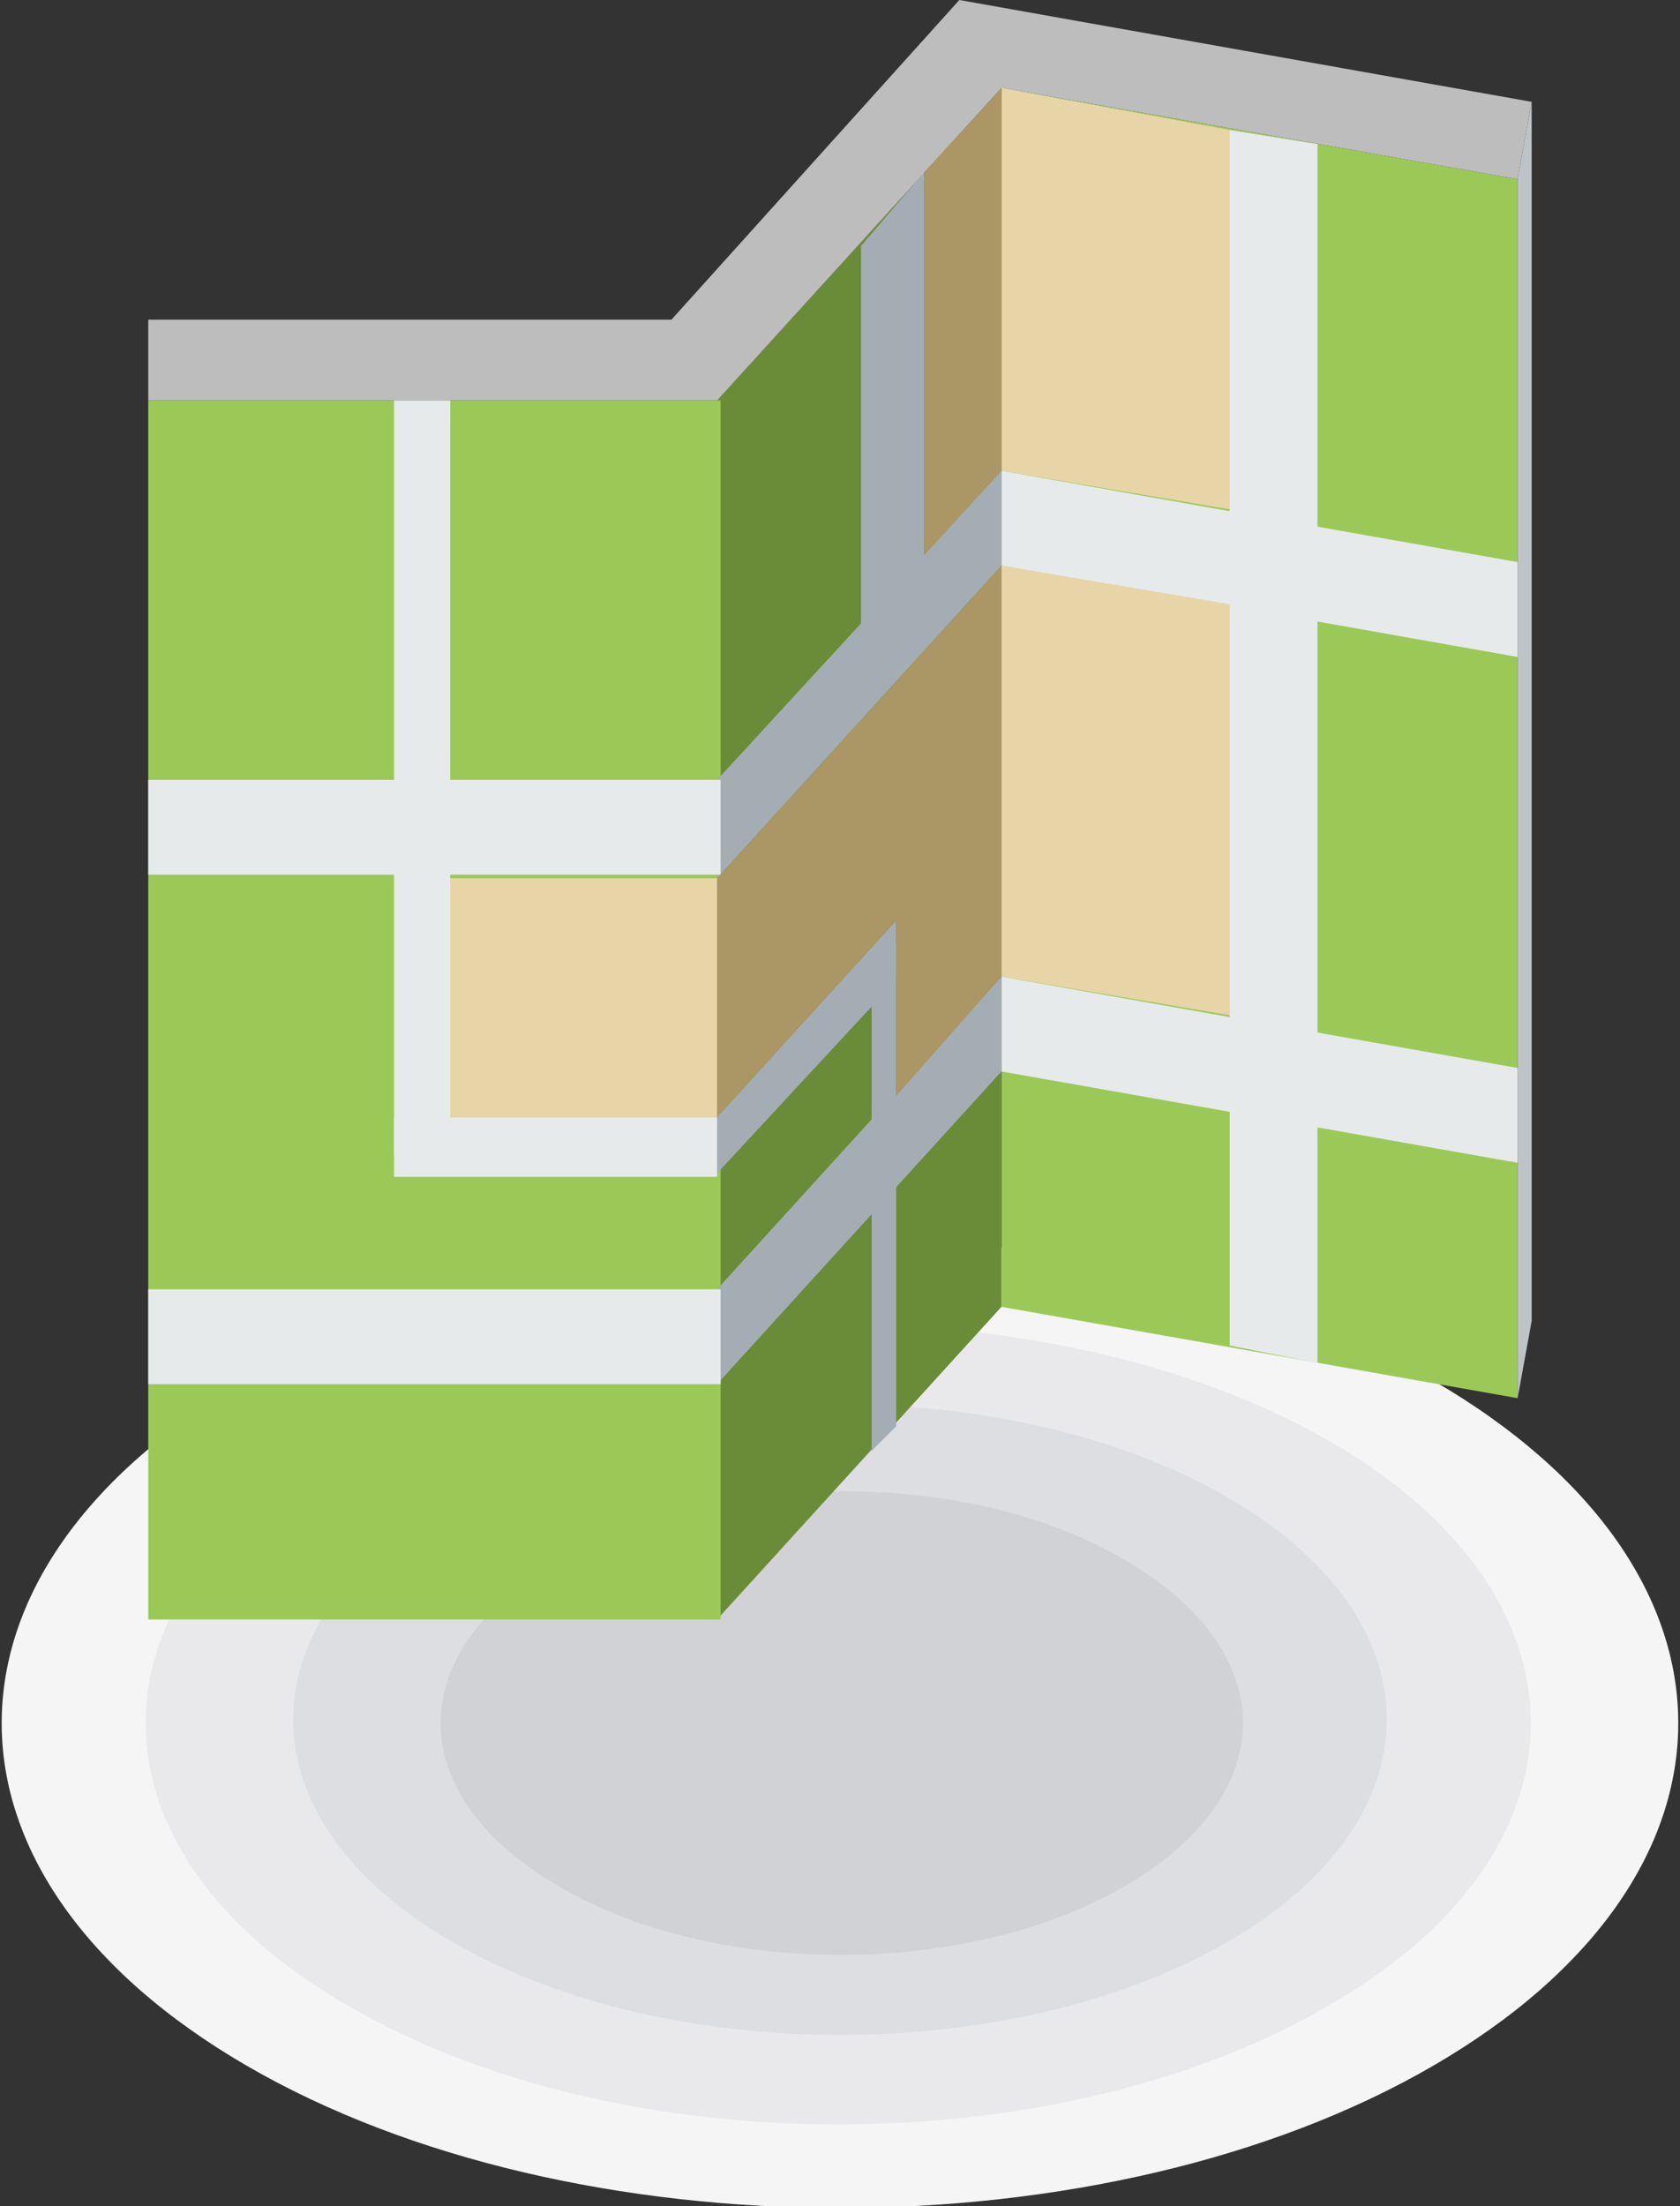 <svg width="32" height="42" viewBox="0 0 32 42" fill="none" xmlns="http://www.w3.org/2000/svg">
<rect x="0" y="0" width="32" height="42" fill="#333333" stroke="none"/>
<g clip-path="url(#clip0_5589_69616)">
<path fill-rule="evenodd" clip-rule="evenodd" d="M27.302 26.284C33.522 29.895 33.522 35.714 27.302 39.325C21.082 42.937 10.917 42.937 4.697 39.325C-1.523 35.714 -1.523 29.895 4.697 26.284C10.917 22.672 21.082 22.672 27.302 26.284Z" fill="#F5F5F5"/>
<path fill-rule="evenodd" clip-rule="evenodd" d="M25.296 27.42C30.446 30.363 30.446 35.245 25.296 38.187C20.146 41.197 11.786 41.197 6.637 38.187C1.487 35.245 1.487 30.363 6.637 27.42C11.786 24.477 20.146 24.477 25.296 27.42Z" fill="#E9E9EB"/>
<path fill-rule="evenodd" clip-rule="evenodd" d="M23.356 28.491C27.436 30.832 27.436 34.644 23.356 36.985C19.276 39.325 12.722 39.325 8.643 36.985C4.563 34.644 4.563 30.832 8.643 28.491C12.722 26.15 19.276 26.15 23.356 28.491Z" fill="#DDDEE1"/>
<path fill-rule="evenodd" clip-rule="evenodd" d="M21.417 29.694C24.427 31.433 24.427 34.175 21.417 35.913C18.408 37.652 13.592 37.652 10.65 35.913C7.64 34.175 7.64 31.433 10.65 29.694C13.659 27.955 18.475 27.955 21.417 29.694Z" fill="#D1D2D6"/>
<path fill-rule="evenodd" clip-rule="evenodd" d="M28.907 3.411V26.618L19.076 24.879V1.672L28.907 3.411Z" fill="#9BC957"/>
<path fill-rule="evenodd" clip-rule="evenodd" d="M19.075 1.672V24.879L13.658 30.831V7.624L19.075 1.672Z" fill="#6A8C38"/>
<path d="M13.726 7.624H2.824V30.831H13.726V7.624Z" fill="#9BC957"/>
<path fill-rule="evenodd" clip-rule="evenodd" d="M29.175 1.939V25.146L28.907 26.618V3.411L29.175 1.939Z" fill="#BDC3C7"/>
<path fill-rule="evenodd" clip-rule="evenodd" d="M28.907 3.411L19.076 1.672L13.659 7.624H2.824V6.086H12.789L18.273 0L29.174 1.939L28.907 3.411Z" fill="#BDBDBD"/>
<path fill-rule="evenodd" clip-rule="evenodd" d="M28.907 20.332V22.137L19.076 20.398V18.593L28.907 20.332Z" fill="#E6EAEB"/>
<path fill-rule="evenodd" clip-rule="evenodd" d="M19.075 18.593V20.398L13.658 26.351V24.545L19.075 18.593Z" fill="#A3ADB3"/>
<path d="M13.726 24.545H2.824V26.351H13.726V24.545Z" fill="#E6EAEB"/>
<path fill-rule="evenodd" clip-rule="evenodd" d="M28.907 10.701V12.507L19.076 10.768V8.962L28.907 10.701Z" fill="#E6EAEB"/>
<path fill-rule="evenodd" clip-rule="evenodd" d="M19.075 8.962V10.768L13.658 16.72V14.847L19.075 8.962Z" fill="#A3ADB3"/>
<path d="M13.726 14.847H2.824V16.652H13.726V14.847Z" fill="#E6EAEB"/>
<path fill-rule="evenodd" clip-rule="evenodd" d="M25.095 25.949L23.423 25.615V2.475L25.095 2.742V25.949Z" fill="#E6EAEB"/>
<path fill-rule="evenodd" clip-rule="evenodd" d="M17.07 27.153L16.602 27.621V18.459L17.07 17.924V27.153Z" fill="#A3ADB3"/>
<path fill-rule="evenodd" clip-rule="evenodd" d="M17.069 17.523V18.659L13.658 22.338V21.268L17.069 17.523Z" fill="#A3ADB3"/>
<path d="M13.659 21.268H7.506V22.404H13.659V21.268Z" fill="#E6EAEB"/>
<path fill-rule="evenodd" clip-rule="evenodd" d="M7.506 7.624H8.576V21.468L7.506 22.003V7.624Z" fill="#E6EAEB"/>
<path fill-rule="evenodd" clip-rule="evenodd" d="M16.4 4.682L17.604 3.277V11.704L16.4 12.841V4.682Z" fill="#A3ADB3"/>
<path fill-rule="evenodd" clip-rule="evenodd" d="M19.076 1.672L23.423 2.474V9.697L19.076 8.962V1.672Z" fill="#E8D5A7"/>
<path fill-rule="evenodd" clip-rule="evenodd" d="M19.076 10.768L23.423 11.503V19.328L19.076 18.592V10.768Z" fill="#E8D5A7"/>
<path d="M13.659 16.72H8.576V21.267H13.659V16.72Z" fill="#E8D5A7"/>
<path fill-rule="evenodd" clip-rule="evenodd" d="M17.605 3.277L19.076 1.672V8.962L17.605 10.567V3.277Z" fill="#AB9665"/>
<path fill-rule="evenodd" clip-rule="evenodd" d="M17.069 12.975L19.075 10.768V18.592L17.069 20.866V17.522L13.658 21.268V16.72L17.069 12.975Z" fill="#AB9665"/>
</g>
<defs>
<clipPath id="clip0_5589_69616">
<rect width="31.968" height="42" fill="white" transform="translate(0.016)"/>
</clipPath>
</defs>
</svg>

